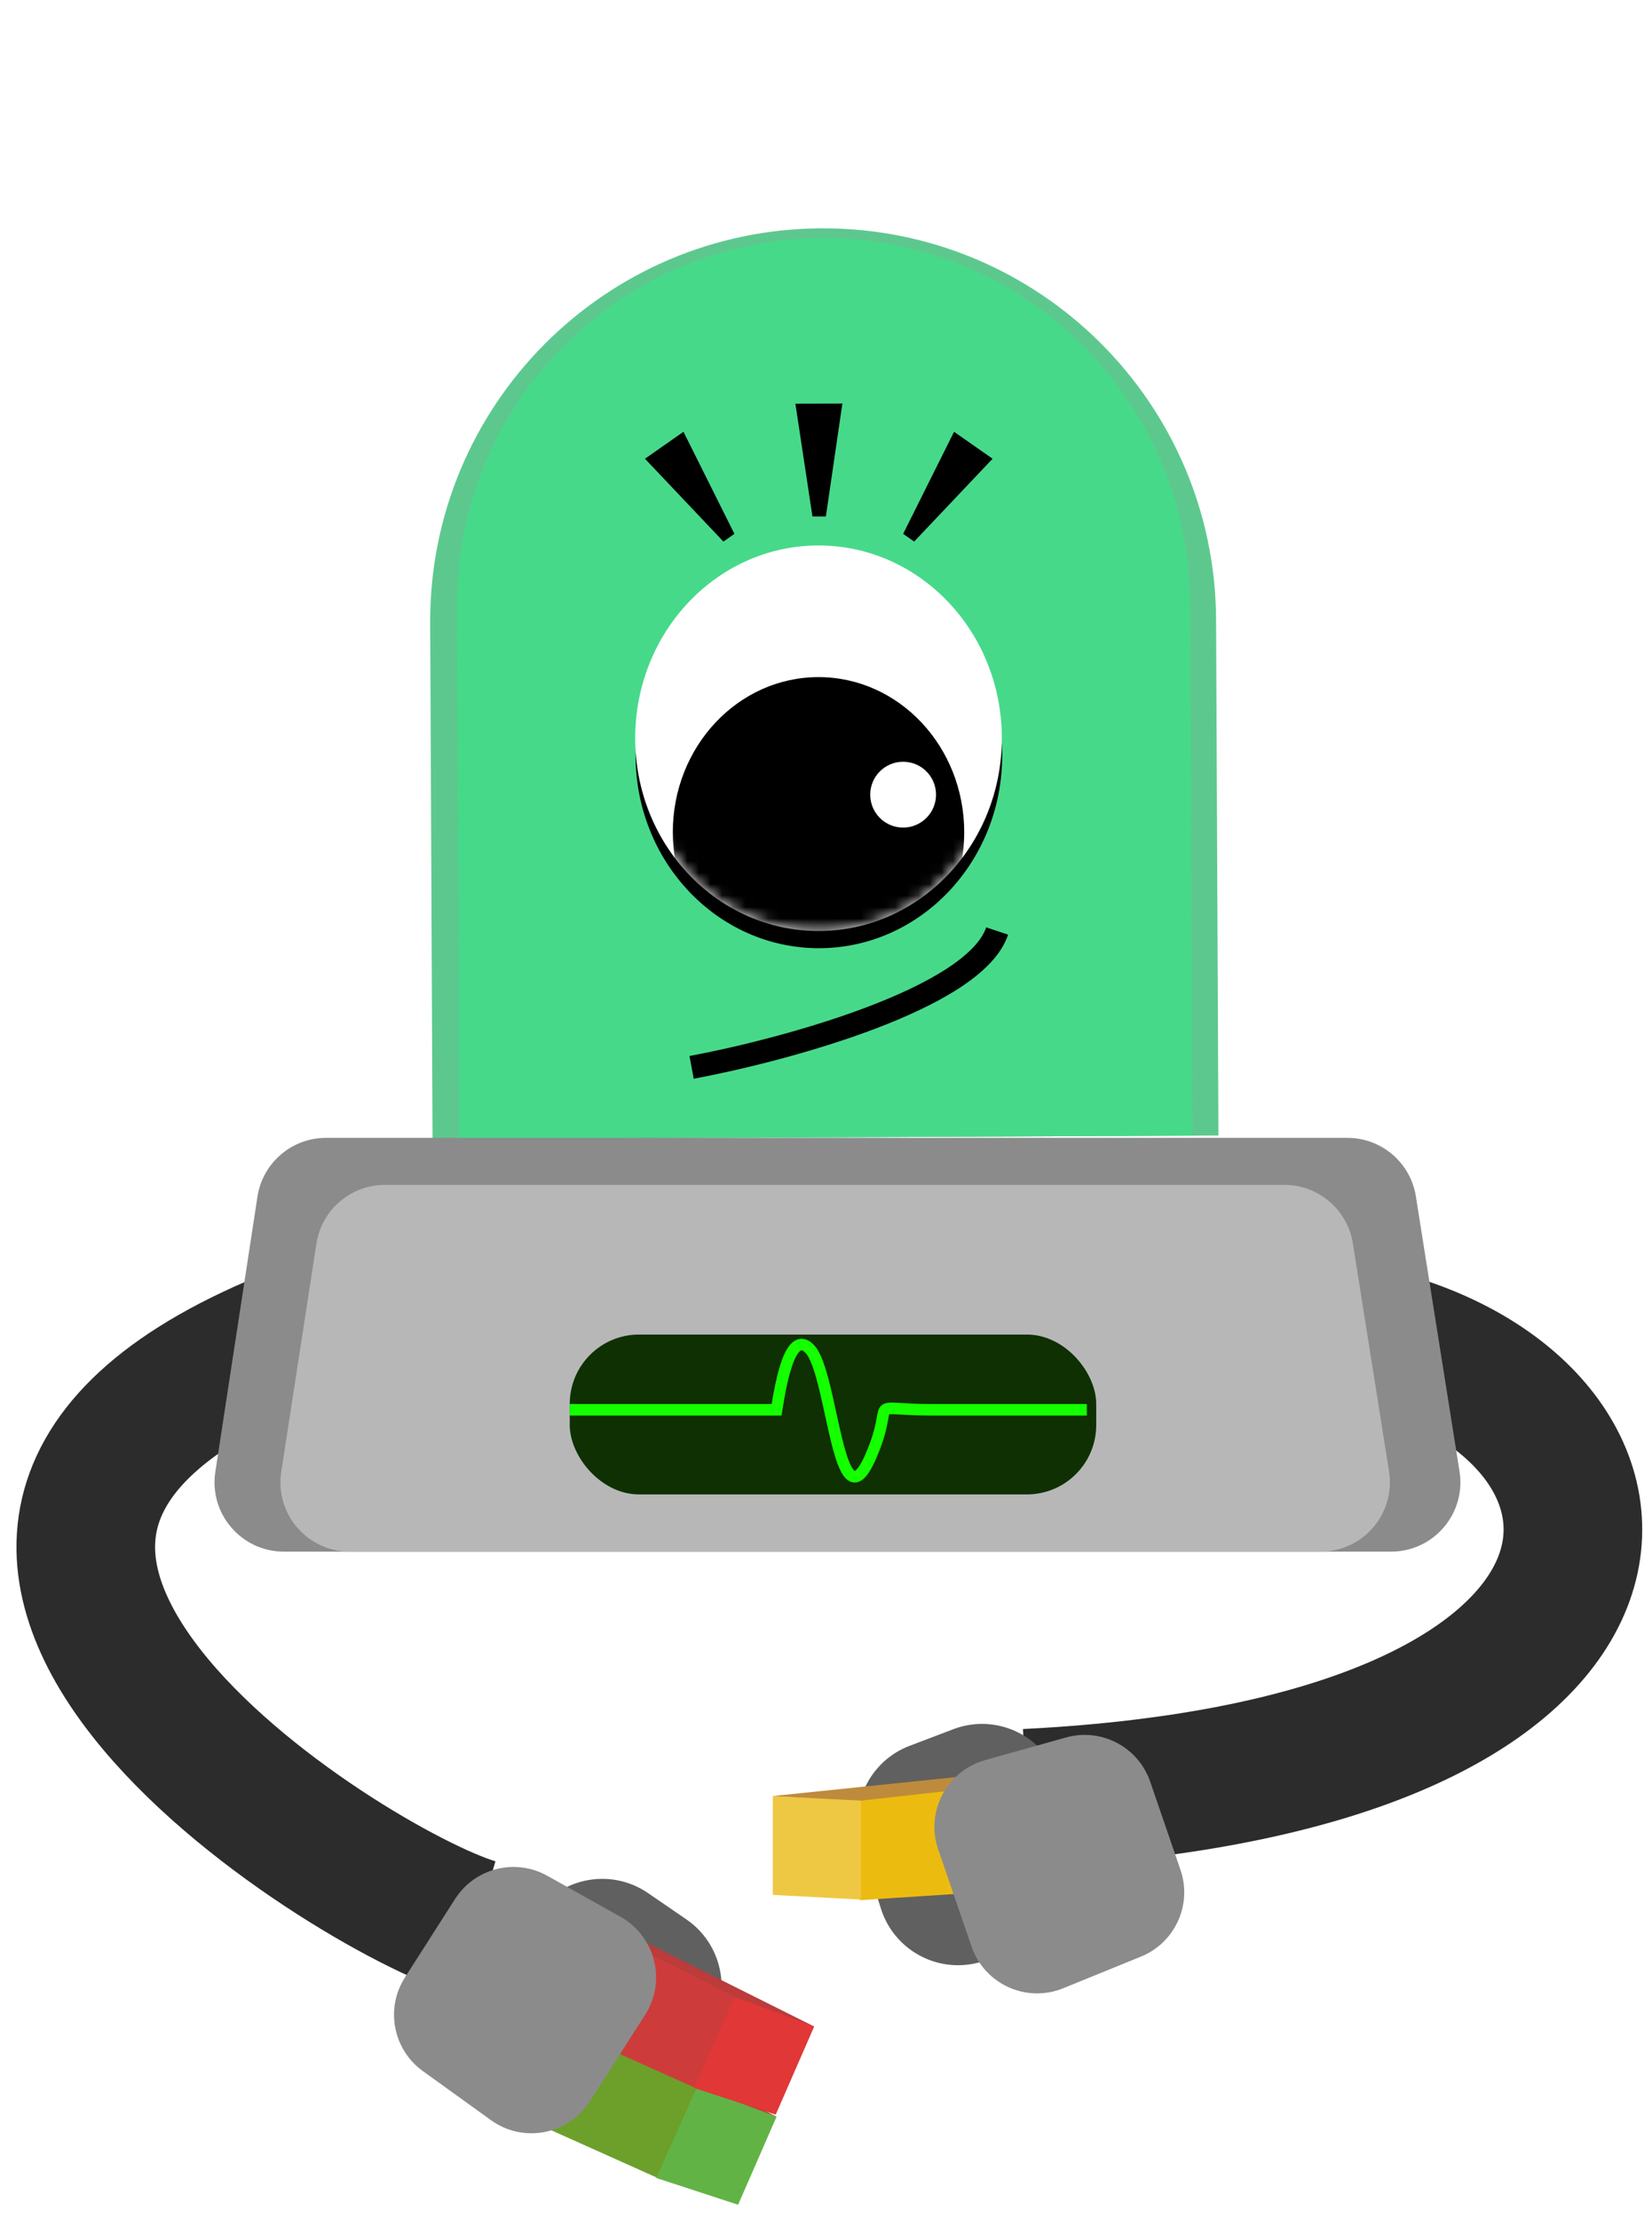 <svg width="143" height="192" viewBox="0 0 143 192" fill="none" xmlns="http://www.w3.org/2000/svg">
<path d="M88.851 155.614C145.814 152.765 144.936 122.878 119.71 115.961" stroke="#2C2C2C" stroke-width="12"/>
<path d="M84.63 169.85C81.033 170.75 77.358 168.689 76.251 165.15L74.547 159.708C73.442 156.174 75.278 152.391 78.739 151.074L82.515 149.638C86.283 148.204 90.48 150.241 91.684 154.089L93.531 159.988C94.733 163.83 92.455 167.892 88.549 168.869L84.63 169.85Z" fill="#606060"/>
<rect width="15.146" height="9.243" transform="matrix(-0.998 0.065 0.065 0.998 88.952 154.223)" fill="#ECBB0F"/>
<path d="M74.539 155.731L66.896 155.451L66.896 163.973L74.539 164.379L74.539 155.731Z" fill="#EEC842"/>
<path d="M89.088 154.2L84.086 153.642L66.815 155.428L74.524 155.815L89.088 154.2Z" fill="#BE8B3D"/>
<g filter="url(#filter0_d_11_124)">
<path d="M98.772 165.309C101.72 164.108 103.217 160.814 102.183 157.803L99.564 150.18C98.531 147.174 95.333 145.495 92.272 146.352L85.268 148.312C81.946 149.243 80.09 152.777 81.211 156.04L84.099 164.445C85.218 167.703 88.845 169.352 92.036 168.052L98.772 165.309Z" fill="#8B8B8B"/>
</g>
<path d="M41.182 166.821C30.196 163.566 -18.629 133.05 25.721 115.554" stroke="#2C2C2C" stroke-width="12"/>
<path d="M49.274 182.96C52.558 184.682 56.615 183.544 58.525 180.366L61.462 175.478C63.368 172.304 62.474 168.195 59.422 166.1L56.09 163.815C52.766 161.534 48.206 162.526 46.13 165.981L42.947 171.279C40.873 174.73 42.131 179.215 45.696 181.084L49.274 182.96Z" fill="#606060"/>
<rect x="47.405" y="174.071" width="14.897" height="9.243" transform="rotate(24.149 47.405 174.071)" fill="#6CA02B"/>
<path d="M60.548 180.151L67.222 183.162L63.892 190.787L56.805 188.471L60.548 180.151Z" fill="#62B346"/>
<path d="M47.285 174.001L51.761 175.432L67.222 183.162L60.374 180.59L47.285 174.001Z" fill="#BC3B3B"/>
<rect x="50.66" y="166.274" width="14.897" height="9.243" transform="rotate(24.149 50.66 166.274)" fill="#CE3B3B"/>
<path d="M63.803 172.354L70.477 175.365L67.147 182.99L60.06 180.674L63.803 172.354Z" fill="#E13737"/>
<path d="M50.54 166.204L55.016 167.634L70.477 175.365L63.629 172.793L50.54 166.204Z" fill="#BC3B3B"/>
<g filter="url(#filter1_d_11_124)">
<path d="M36.6 175.217C34.017 173.355 33.338 169.801 35.052 167.118L39.392 160.327C41.104 157.648 44.608 156.769 47.381 158.323L53.726 161.878C56.736 163.565 57.707 167.436 55.849 170.344L51.064 177.832C49.208 180.735 45.295 181.483 42.5 179.469L36.6 175.217Z" fill="#8B8B8B"/>
</g>
<g filter="url(#filter2_d_11_124)">
<path d="M25.118 46.55C25.001 21.074 45.559 0.328 71.034 0.211C96.509 0.095 117.256 20.652 117.373 46.127L117.612 98.37L25.357 98.793L25.118 46.55Z" fill="white" fill-opacity="0.64" shape-rendering="crispEdges"/>
</g>
<path d="M29.177 49.621C29.069 26.027 48.107 6.814 71.701 6.706C95.294 6.598 114.508 25.636 114.616 49.23L114.841 98.383L29.402 98.774L29.177 49.621Z" fill="white" fill-opacity="0.16"/>
<path d="M37.237 53.928C37.151 35.143 52.31 19.844 71.095 19.758C89.881 19.672 105.179 34.831 105.266 53.617L105.47 98.261L37.441 98.572L37.237 53.928Z" fill="#5DC88E"/>
<path d="M39.557 52.484C39.477 34.961 53.617 20.691 71.14 20.611C88.662 20.531 102.932 34.671 103.013 52.193L103.224 98.271L39.769 98.562L39.557 52.484Z" fill="#47D98A"/>
<g filter="url(#filter3_d_11_124)">
<g filter="url(#filter4_d_11_124)">
<ellipse cx="70.884" cy="57.37" rx="15.868" ry="16.682" fill="black"/>
</g>
<ellipse cx="70.852" cy="59.884" rx="15.868" ry="16.682" fill="white"/>
<mask id="mask0_11_124" style="mask-type:alpha" maskUnits="userSpaceOnUse" x="54" y="43" width="33" height="34">
<ellipse cx="70.852" cy="59.884" rx="15.868" ry="16.682" fill="#D9D9D9"/>
</mask>
<g mask="url(#mask0_11_124)">
<ellipse cx="70.852" cy="68.021" rx="12.613" ry="13.427" fill="black"/>
<circle cx="78.176" cy="64.766" r="2.848" fill="white"/>
</g>
<path d="M59.866 88.365C67.868 86.873 84.361 82.425 86.314 76.566" stroke="black" stroke-width="2"/>
<path d="M68.85 30.933L72.918 30.923L71.489 40.692L70.327 40.694L68.85 30.933Z" fill="black"/>
<path d="M55.83 35.697L59.163 33.364L63.572 42.198L62.619 42.864L55.83 35.697Z" fill="black"/>
<path d="M85.92 35.697L82.586 33.364L78.178 42.198L79.13 42.864L85.92 35.697Z" fill="black"/>
</g>
<path d="M22.285 103.557C22.734 100.628 25.253 98.465 28.216 98.465H116.634C119.585 98.465 122.097 100.61 122.56 103.524L126.339 127.33C126.917 130.973 124.102 134.27 120.413 134.27H24.571C20.896 134.27 18.084 130.996 18.64 127.362L22.285 103.557Z" fill="#8B8B8B"/>
<path d="M27.39 107.619C27.841 104.693 30.359 102.534 33.32 102.534H111.181C114.131 102.534 116.644 104.679 117.107 107.594L120.237 127.331C120.814 130.974 117.999 134.27 114.311 134.27H30.276C26.597 134.27 23.785 130.991 24.346 127.356L27.39 107.619Z" fill="#B7B7B7"/>
<g filter="url(#filter5_d_11_124)">
<rect x="49.319" y="111.485" width="45.571" height="13.834" rx="6" fill="#0E3002"/>
<path d="M49.319 117.995H67.222C67.629 115.418 68.443 111.078 70.07 112.706C72.105 114.74 72.512 128.574 75.36 122.064C77.674 116.775 74.546 117.995 80.649 117.995C85.532 117.995 91.635 117.995 94.076 117.995" stroke="#14FF00"/>
</g>
<defs>
<filter id="filter0_d_11_124" x="76.884" y="146.128" width="29.626" height="30.369" filterUnits="userSpaceOnUse" color-interpolation-filters="sRGB">
<feFlood flood-opacity="0" result="BackgroundImageFix"/>
<feColorMatrix in="SourceAlpha" type="matrix" values="0 0 0 0 0 0 0 0 0 0 0 0 0 0 0 0 0 0 127 0" result="hardAlpha"/>
<feOffset dy="4"/>
<feGaussianBlur stdDeviation="2"/>
<feComposite in2="hardAlpha" operator="out"/>
<feColorMatrix type="matrix" values="0 0 0 0 0 0 0 0 0 0 0 0 0 0 0 0 0 0 0.25 0"/>
<feBlend mode="normal" in2="BackgroundImageFix" result="effect1_dropShadow_11_124"/>
<feBlend mode="normal" in="SourceGraphic" in2="effect1_dropShadow_11_124" result="shape"/>
</filter>
<filter id="filter1_d_11_124" x="30.108" y="157.557" width="30.687" height="31.045" filterUnits="userSpaceOnUse" color-interpolation-filters="sRGB">
<feFlood flood-opacity="0" result="BackgroundImageFix"/>
<feColorMatrix in="SourceAlpha" type="matrix" values="0 0 0 0 0 0 0 0 0 0 0 0 0 0 0 0 0 0 127 0" result="hardAlpha"/>
<feOffset dy="4"/>
<feGaussianBlur stdDeviation="2"/>
<feComposite in2="hardAlpha" operator="out"/>
<feColorMatrix type="matrix" values="0 0 0 0 0 0 0 0 0 0 0 0 0 0 0 0 0 0 0.25 0"/>
<feBlend mode="normal" in2="BackgroundImageFix" result="effect1_dropShadow_11_124"/>
<feBlend mode="normal" in="SourceGraphic" in2="effect1_dropShadow_11_124" result="shape"/>
</filter>
<filter id="filter2_d_11_124" x="21.117" y="0.211" width="100.494" height="106.582" filterUnits="userSpaceOnUse" color-interpolation-filters="sRGB">
<feFlood flood-opacity="0" result="BackgroundImageFix"/>
<feColorMatrix in="SourceAlpha" type="matrix" values="0 0 0 0 0 0 0 0 0 0 0 0 0 0 0 0 0 0 127 0" result="hardAlpha"/>
<feOffset dy="4"/>
<feGaussianBlur stdDeviation="2"/>
<feComposite in2="hardAlpha" operator="out"/>
<feColorMatrix type="matrix" values="0 0 0 0 0 0 0 0 0 0 0 0 0 0 0 0 0 0 0.25 0"/>
<feBlend mode="normal" in2="BackgroundImageFix" result="effect1_dropShadow_11_124"/>
<feBlend mode="normal" in="SourceGraphic" in2="effect1_dropShadow_11_124" result="shape"/>
</filter>
<filter id="filter3_d_11_124" x="50.984" y="30.923" width="40.278" height="66.425" filterUnits="userSpaceOnUse" color-interpolation-filters="sRGB">
<feFlood flood-opacity="0" result="BackgroundImageFix"/>
<feColorMatrix in="SourceAlpha" type="matrix" values="0 0 0 0 0 0 0 0 0 0 0 0 0 0 0 0 0 0 127 0" result="hardAlpha"/>
<feOffset dy="4"/>
<feGaussianBlur stdDeviation="2"/>
<feComposite in2="hardAlpha" operator="out"/>
<feColorMatrix type="matrix" values="0 0 0 0 0 0 0 0 0 0 0 0 0 0 0 0 0 0 0.25 0"/>
<feBlend mode="normal" in2="BackgroundImageFix" result="effect1_dropShadow_11_124"/>
<feBlend mode="normal" in="SourceGraphic" in2="effect1_dropShadow_11_124" result="shape"/>
</filter>
<filter id="filter4_d_11_124" x="51.016" y="40.688" width="39.737" height="41.364" filterUnits="userSpaceOnUse" color-interpolation-filters="sRGB">
<feFlood flood-opacity="0" result="BackgroundImageFix"/>
<feColorMatrix in="SourceAlpha" type="matrix" values="0 0 0 0 0 0 0 0 0 0 0 0 0 0 0 0 0 0 127 0" result="hardAlpha"/>
<feOffset dy="4"/>
<feGaussianBlur stdDeviation="2"/>
<feComposite in2="hardAlpha" operator="out"/>
<feColorMatrix type="matrix" values="0 0 0 0 0 0 0 0 0 0 0 0 0 0 0 0 0 0 0.25 0"/>
<feBlend mode="normal" in2="BackgroundImageFix" result="effect1_dropShadow_11_124"/>
<feBlend mode="normal" in="SourceGraphic" in2="effect1_dropShadow_11_124" result="shape"/>
</filter>
<filter id="filter5_d_11_124" x="45.319" y="111.485" width="53.571" height="21.834" filterUnits="userSpaceOnUse" color-interpolation-filters="sRGB">
<feFlood flood-opacity="0" result="BackgroundImageFix"/>
<feColorMatrix in="SourceAlpha" type="matrix" values="0 0 0 0 0 0 0 0 0 0 0 0 0 0 0 0 0 0 127 0" result="hardAlpha"/>
<feOffset dy="4"/>
<feGaussianBlur stdDeviation="2"/>
<feComposite in2="hardAlpha" operator="out"/>
<feColorMatrix type="matrix" values="0 0 0 0 0 0 0 0 0 0 0 0 0 0 0 0 0 0 0.25 0"/>
<feBlend mode="normal" in2="BackgroundImageFix" result="effect1_dropShadow_11_124"/>
<feBlend mode="normal" in="SourceGraphic" in2="effect1_dropShadow_11_124" result="shape"/>
</filter>
</defs>
</svg>
